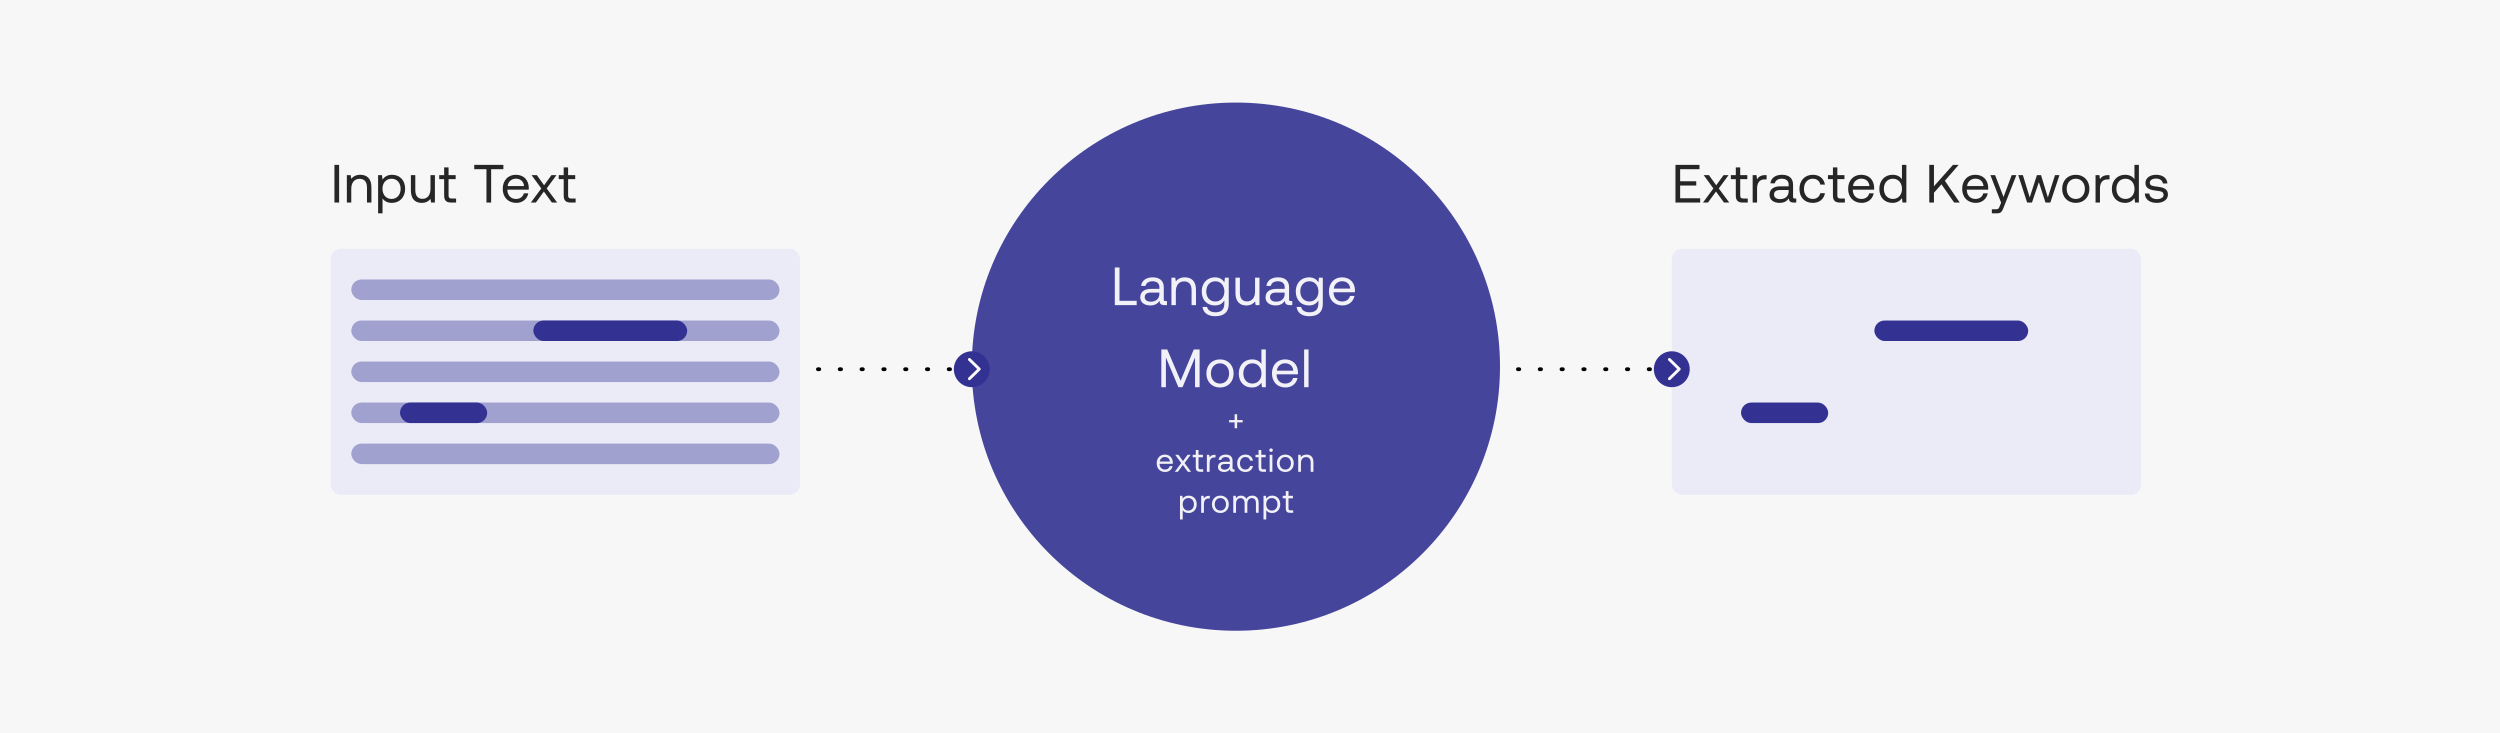 <svg width="975" height="286" viewBox="0 0 975 286" fill="none" xmlns="http://www.w3.org/2000/svg">
<rect width="975" height="286" fill="#F7F7F7"/>
<circle cx="482" cy="143" r="103" fill="#333293" fill-opacity="0.9"/>
<path d="M443.303 119V117.32H436.604V104.3H434.777V119H443.303ZM454.568 117.425C454.085 117.425 453.875 117.278 453.875 116.711V112.028C453.875 109.529 452.3 108.164 449.57 108.164C446.987 108.164 445.286 109.403 445.034 111.503H446.756C446.966 110.411 447.974 109.697 449.486 109.697C451.166 109.697 452.153 110.537 452.153 111.923V112.658H449.003C446.189 112.658 444.698 113.855 444.698 115.997C444.698 117.95 446.294 119.126 448.646 119.126C450.494 119.126 451.565 118.307 452.237 117.341C452.258 118.391 452.741 119 454.169 119H455.114V117.425H454.568ZM452.153 114.632C452.153 116.417 450.914 117.656 448.772 117.656C447.344 117.656 446.441 116.942 446.441 115.892C446.441 114.674 447.302 114.107 448.835 114.107H452.153V114.632ZM462.107 108.164C460.301 108.164 459.209 108.92 458.579 109.739L458.348 108.29H456.857V119H458.579V113.645C458.579 111.23 459.797 109.739 461.813 109.739C463.682 109.739 464.711 110.915 464.711 113.141V119H466.433V113.036C466.433 109.487 464.522 108.164 462.107 108.164ZM477.491 110.138C476.819 108.941 475.622 108.164 473.816 108.164C470.855 108.164 468.671 110.369 468.671 113.645C468.671 117.131 470.855 119.126 473.816 119.126C475.622 119.126 476.777 118.37 477.491 117.152V118.412C477.491 120.743 476.273 121.793 474.026 121.793C472.241 121.793 471.044 121.037 470.75 119.693H468.986C469.259 122.045 471.17 123.326 473.9 123.326C477.575 123.326 479.213 121.562 479.213 118.475V108.29H477.722L477.491 110.138ZM473.984 117.593C471.863 117.593 470.435 115.976 470.435 113.645C470.435 111.314 471.863 109.697 473.984 109.697C476.084 109.697 477.512 111.335 477.512 113.687C477.512 115.976 476.084 117.593 473.984 117.593ZM489.476 113.645C489.476 116.06 488.3 117.551 486.347 117.551C484.562 117.551 483.554 116.375 483.554 114.149V108.29H481.832V114.254C481.832 117.803 483.701 119.126 486.053 119.126C487.817 119.126 488.846 118.37 489.476 117.572L489.707 119H491.198V108.29H489.476V113.645ZM503.436 117.425C502.953 117.425 502.743 117.278 502.743 116.711V112.028C502.743 109.529 501.168 108.164 498.438 108.164C495.855 108.164 494.154 109.403 493.902 111.503H495.624C495.834 110.411 496.842 109.697 498.354 109.697C500.034 109.697 501.021 110.537 501.021 111.923V112.658H497.871C495.057 112.658 493.566 113.855 493.566 115.997C493.566 117.95 495.162 119.126 497.514 119.126C499.362 119.126 500.433 118.307 501.105 117.341C501.126 118.391 501.609 119 503.037 119H503.982V117.425H503.436ZM501.021 114.632C501.021 116.417 499.782 117.656 497.64 117.656C496.212 117.656 495.309 116.942 495.309 115.892C495.309 114.674 496.17 114.107 497.703 114.107H501.021V114.632ZM514.168 110.138C513.496 108.941 512.299 108.164 510.493 108.164C507.532 108.164 505.348 110.369 505.348 113.645C505.348 117.131 507.532 119.126 510.493 119.126C512.299 119.126 513.454 118.37 514.168 117.152V118.412C514.168 120.743 512.95 121.793 510.703 121.793C508.918 121.793 507.721 121.037 507.427 119.693H505.663C505.936 122.045 507.847 123.326 510.577 123.326C514.252 123.326 515.89 121.562 515.89 118.475V108.29H514.399L514.168 110.138ZM510.661 117.593C508.54 117.593 507.112 115.976 507.112 113.645C507.112 111.314 508.54 109.697 510.661 109.697C512.761 109.697 514.189 111.335 514.189 113.687C514.189 115.976 512.761 117.593 510.661 117.593ZM523.591 119.126C526.069 119.126 527.833 117.551 528.253 115.409H526.51C526.153 116.795 524.977 117.593 523.465 117.593C521.428 117.593 520.147 116.165 520.084 114.128V113.981H528.4C528.421 113.729 528.442 113.477 528.442 113.246C528.358 110.075 526.384 108.164 523.36 108.164C520.336 108.164 518.278 110.39 518.278 113.645C518.278 116.921 520.378 119.126 523.591 119.126ZM520.189 112.553C520.357 110.81 521.806 109.676 523.381 109.676C525.166 109.676 526.426 110.705 526.594 112.553H520.189ZM452.916 151H454.701V139.408L459.573 151H461.19L466.062 139.408V151H467.847V136.3H465.579L460.434 148.501L455.226 136.3H452.916V151ZM475.799 151.126C478.928 151.126 481.112 148.9 481.112 145.645C481.112 142.39 478.928 140.164 475.799 140.164C472.67 140.164 470.486 142.39 470.486 145.645C470.486 148.9 472.67 151.126 475.799 151.126ZM475.799 149.593C473.678 149.593 472.25 147.934 472.25 145.645C472.25 143.356 473.678 141.697 475.799 141.697C477.92 141.697 479.348 143.356 479.348 145.645C479.348 147.934 477.92 149.593 475.799 149.593ZM491.949 141.928C491.298 140.899 490.08 140.164 488.274 140.164C485.313 140.164 483.129 142.369 483.129 145.645C483.129 149.131 485.313 151.126 488.274 151.126C490.08 151.126 491.235 150.265 491.949 149.278L492.18 151H493.671V136.3H491.949V141.928ZM488.442 149.593C486.321 149.593 484.893 147.976 484.893 145.645C484.893 143.314 486.321 141.697 488.442 141.697C490.542 141.697 491.97 143.335 491.97 145.687C491.97 147.976 490.542 149.593 488.442 149.593ZM501.371 151.126C503.849 151.126 505.613 149.551 506.033 147.409H504.29C503.933 148.795 502.757 149.593 501.245 149.593C499.208 149.593 497.927 148.165 497.864 146.128V145.981H506.18C506.201 145.729 506.222 145.477 506.222 145.246C506.138 142.075 504.164 140.164 501.14 140.164C498.116 140.164 496.058 142.39 496.058 145.645C496.058 148.921 498.158 151.126 501.371 151.126ZM497.969 144.553C498.137 142.81 499.586 141.676 501.161 141.676C502.946 141.676 504.206 142.705 504.374 144.553H497.969ZM508.607 151H510.329V136.3H508.607V151Z" fill="#F1F1F7"/>
<path d="M454.403 184.078C455.937 184.078 457.029 183.103 457.289 181.777H456.21C455.989 182.635 455.261 183.129 454.325 183.129C453.064 183.129 452.271 182.245 452.232 180.984V180.893H457.38C457.393 180.737 457.406 180.581 457.406 180.438C457.354 178.475 456.132 177.292 454.26 177.292C452.388 177.292 451.114 178.67 451.114 180.685C451.114 182.713 452.414 184.078 454.403 184.078ZM452.297 180.009C452.401 178.93 453.298 178.228 454.273 178.228C455.378 178.228 456.158 178.865 456.262 180.009H452.297ZM458.161 184H459.37L461.307 181.335L463.244 184H464.518L461.983 180.594L464.349 177.37H463.14L461.359 179.827L459.604 177.37H458.33L460.683 180.594L458.161 184ZM466.351 182.271C466.351 183.441 466.806 184 468.08 184H469.237V183.025H468.184C467.612 183.025 467.417 182.817 467.417 182.258V178.345H469.133V177.37H467.417V175.511H466.351V177.37H465.155V178.345H466.351V182.271ZM473.749 177.37C472.566 177.37 472.059 177.864 471.747 178.371L471.604 177.37H470.681V184H471.747V180.62C471.747 179.567 472.124 178.41 473.515 178.41H474.048V177.37H473.749ZM481.127 183.025C480.828 183.025 480.698 182.934 480.698 182.583V179.684C480.698 178.137 479.723 177.292 478.033 177.292C476.434 177.292 475.381 178.059 475.225 179.359H476.291C476.421 178.683 477.045 178.241 477.981 178.241C479.021 178.241 479.632 178.761 479.632 179.619V180.074H477.682C475.94 180.074 475.017 180.815 475.017 182.141C475.017 183.35 476.005 184.078 477.461 184.078C478.605 184.078 479.268 183.571 479.684 182.973C479.697 183.623 479.996 184 480.88 184H481.465V183.025H481.127ZM479.632 181.296C479.632 182.401 478.865 183.168 477.539 183.168C476.655 183.168 476.096 182.726 476.096 182.076C476.096 181.322 476.629 180.971 477.578 180.971H479.632V181.296ZM485.705 184.078C487.317 184.078 488.396 183.168 488.656 181.738H487.525C487.317 182.583 486.667 183.129 485.718 183.129C484.444 183.129 483.586 182.141 483.586 180.698C483.586 179.255 484.444 178.241 485.718 178.241C486.693 178.241 487.343 178.774 487.538 179.658H488.656C488.383 178.202 487.356 177.292 485.731 177.292C483.807 177.292 482.494 178.67 482.494 180.698C482.494 182.765 483.768 184.078 485.705 184.078ZM490.839 182.271C490.839 183.441 491.294 184 492.568 184H493.725V183.025H492.672C492.1 183.025 491.905 182.817 491.905 182.258V178.345H493.621V177.37H491.905V175.511H490.839V177.37H489.643V178.345H490.839V182.271ZM495.714 176.252C496.104 176.252 496.403 175.966 496.403 175.563C496.403 175.16 496.104 174.874 495.714 174.874C495.324 174.874 495.025 175.16 495.025 175.563C495.025 175.966 495.324 176.252 495.714 176.252ZM495.168 184H496.234V177.37H495.168V184ZM501.27 184.078C503.207 184.078 504.559 182.7 504.559 180.685C504.559 178.67 503.207 177.292 501.27 177.292C499.333 177.292 497.981 178.67 497.981 180.685C497.981 182.7 499.333 184.078 501.27 184.078ZM501.27 183.129C499.957 183.129 499.073 182.102 499.073 180.685C499.073 179.268 499.957 178.241 501.27 178.241C502.583 178.241 503.467 179.268 503.467 180.685C503.467 182.102 502.583 183.129 501.27 183.129ZM509.551 177.292C508.433 177.292 507.757 177.76 507.367 178.267L507.224 177.37H506.301V184H507.367V180.685C507.367 179.19 508.121 178.267 509.369 178.267C510.526 178.267 511.163 178.995 511.163 180.373V184H512.229V180.308C512.229 178.111 511.046 177.292 509.551 177.292ZM463.536 193.292C462.418 193.292 461.703 193.825 461.261 194.436L461.118 193.37H460.195V202.6H461.261V198.986C461.664 199.623 462.418 200.078 463.536 200.078C465.369 200.078 466.721 198.713 466.721 196.685C466.721 194.527 465.369 193.292 463.536 193.292ZM463.432 199.129C462.132 199.129 461.248 198.115 461.248 196.659C461.248 195.242 462.132 194.241 463.432 194.241C464.745 194.241 465.629 195.242 465.629 196.685C465.629 198.128 464.745 199.129 463.432 199.129ZM471.527 193.37C470.344 193.37 469.837 193.864 469.525 194.371L469.382 193.37H468.459V200H469.525V196.62C469.525 195.567 469.902 194.41 471.293 194.41H471.826V193.37H471.527ZM475.944 200.078C477.881 200.078 479.233 198.7 479.233 196.685C479.233 194.67 477.881 193.292 475.944 193.292C474.007 193.292 472.655 194.67 472.655 196.685C472.655 198.7 474.007 200.078 475.944 200.078ZM475.944 199.129C474.631 199.129 473.747 198.102 473.747 196.685C473.747 195.268 474.631 194.241 475.944 194.241C477.257 194.241 478.141 195.268 478.141 196.685C478.141 198.102 477.257 199.129 475.944 199.129ZM488.373 193.292C487.19 193.292 486.475 193.838 486.072 194.553C485.695 193.708 484.902 193.292 483.979 193.292C482.952 193.292 482.393 193.799 482.042 194.28L481.899 193.37H480.976V200H482.042V196.503C482.042 195.177 482.705 194.267 483.797 194.267C484.811 194.267 485.396 194.943 485.396 196.243V200H486.462V196.451C486.462 195.099 487.138 194.267 488.243 194.267C489.244 194.267 489.816 194.943 489.816 196.243V200H490.882V196.178C490.882 194.085 489.751 193.292 488.373 193.292ZM496.11 193.292C494.992 193.292 494.277 193.825 493.835 194.436L493.692 193.37H492.769V202.6H493.835V198.986C494.238 199.623 494.992 200.078 496.11 200.078C497.943 200.078 499.295 198.713 499.295 196.685C499.295 194.527 497.943 193.292 496.11 193.292ZM496.006 199.129C494.706 199.129 493.822 198.115 493.822 196.659C493.822 195.242 494.706 194.241 496.006 194.241C497.319 194.241 498.203 195.242 498.203 196.685C498.203 198.128 497.319 199.129 496.006 199.129ZM501.451 198.271C501.451 199.441 501.906 200 503.18 200H504.337V199.025H503.284C502.712 199.025 502.517 198.817 502.517 198.258V194.345H504.233V193.37H502.517V191.511H501.451V193.37H500.255V194.345H501.451V198.271Z" fill="#F1F1F7"/>
<path d="M481.503 163.827H479.345V164.724H481.503V167.012H482.478V164.724H484.649V163.827H482.478V161.552H481.503V163.827Z" fill="#F1F1F7"/>
<path d="M130.428 79H132.255V64.3H130.428V79ZM140.522 68.164C138.716 68.164 137.624 68.92 136.994 69.739L136.763 68.29H135.272V79H136.994V73.645C136.994 71.23 138.212 69.739 140.228 69.739C142.097 69.739 143.126 70.915 143.126 73.141V79H144.848V73.036C144.848 69.487 142.937 68.164 140.522 68.164ZM152.86 68.164C151.054 68.164 149.899 69.025 149.185 70.012L148.954 68.29H147.463V83.2H149.185V77.362C149.836 78.391 151.054 79.126 152.86 79.126C155.821 79.126 158.005 76.921 158.005 73.645C158.005 70.159 155.821 68.164 152.86 68.164ZM152.692 77.593C150.592 77.593 149.164 75.955 149.164 73.603C149.164 71.314 150.592 69.697 152.692 69.697C154.813 69.697 156.241 71.314 156.241 73.645C156.241 75.976 154.813 77.593 152.692 77.593ZM167.89 73.645C167.89 76.06 166.714 77.551 164.761 77.551C162.976 77.551 161.968 76.375 161.968 74.149V68.29H160.246V74.254C160.246 77.803 162.115 79.126 164.467 79.126C166.231 79.126 167.26 78.37 167.89 77.572L168.121 79H169.612V68.29H167.89V73.645ZM173.218 76.207C173.218 78.097 173.953 79 176.011 79H177.88V77.425H176.179C175.255 77.425 174.94 77.089 174.94 76.186V69.865H177.712V68.29H174.94V65.287H173.218V68.29H171.286V69.865H173.218V76.207ZM184.953 65.98H189.72V79H191.547V65.98H196.314V64.3H184.953V65.98ZM201.379 79.126C203.857 79.126 205.621 77.551 206.041 75.409H204.298C203.941 76.795 202.765 77.593 201.253 77.593C199.216 77.593 197.935 76.165 197.872 74.128V73.981H206.188C206.209 73.729 206.23 73.477 206.23 73.246C206.146 70.075 204.172 68.164 201.148 68.164C198.124 68.164 196.066 70.39 196.066 73.645C196.066 76.921 198.166 79.126 201.379 79.126ZM197.977 72.553C198.145 70.81 199.594 69.676 201.169 69.676C202.954 69.676 204.214 70.705 204.382 72.553H197.977ZM207.03 79H208.983L212.112 74.695L215.241 79H217.299L213.204 73.498L217.026 68.29H215.073L212.196 72.259L209.361 68.29H207.303L211.104 73.498L207.03 79ZM219.841 76.207C219.841 78.097 220.576 79 222.634 79H224.503V77.425H222.802C221.878 77.425 221.563 77.089 221.563 76.186V69.865H224.335V68.29H221.563V65.287H219.841V68.29H217.909V69.865H219.841V76.207Z" fill="#262626"/>
<rect x="129" y="97" width="183" height="96" rx="4" fill="#EBEBF8"/>
<rect x="137" y="109" width="167" height="8" rx="4" fill="#333293" fill-opacity="0.4"/>
<rect x="137" y="125" width="167" height="8" rx="4" fill="#333293" fill-opacity="0.4"/>
<rect x="137" y="141" width="167" height="8" rx="4" fill="#333293" fill-opacity="0.4"/>
<rect x="137" y="157" width="167" height="8" rx="4" fill="#333293" fill-opacity="0.4"/>
<rect x="137" y="173" width="167" height="8" rx="4" fill="#333293" fill-opacity="0.4"/>
<rect x="208" y="125" width="60" height="8" rx="4" fill="#333293"/>
<rect x="156" y="157" width="34" height="8" rx="4" fill="#333293"/>
<rect x="652" y="97" width="183" height="96" rx="4" fill="#EBEBF8"/>
<rect x="731" y="125" width="60" height="8" rx="4" fill="#333293"/>
<rect x="679" y="157" width="34" height="8" rx="4" fill="#333293"/>
<path d="M653.428 79H663.067V77.32H655.255V72.364H661.534V70.684H655.255V65.98H662.794V64.3H653.428V79ZM664.151 79H666.104L669.233 74.695L672.362 79H674.42L670.325 73.498L674.147 68.29H672.194L669.317 72.259L666.482 68.29H664.424L668.225 73.498L664.151 79ZM676.962 76.207C676.962 78.097 677.697 79 679.755 79H681.624V77.425H679.923C678.999 77.425 678.684 77.089 678.684 76.186V69.865H681.456V68.29H678.684V65.287H676.962V68.29H675.03V69.865H676.962V76.207ZM688.493 68.29C686.582 68.29 685.763 69.088 685.259 69.907L685.028 68.29H683.537V79H685.259V73.54C685.259 71.839 685.868 69.97 688.115 69.97H688.976V68.29H688.493ZM699.99 77.425C699.507 77.425 699.297 77.278 699.297 76.711V72.028C699.297 69.529 697.722 68.164 694.992 68.164C692.409 68.164 690.708 69.403 690.456 71.503H692.178C692.388 70.411 693.396 69.697 694.908 69.697C696.588 69.697 697.575 70.537 697.575 71.923V72.658H694.425C691.611 72.658 690.12 73.855 690.12 75.997C690.12 77.95 691.716 79.126 694.068 79.126C695.916 79.126 696.987 78.307 697.659 77.341C697.68 78.391 698.163 79 699.591 79H700.536V77.425H699.99ZM697.575 74.632C697.575 76.417 696.336 77.656 694.194 77.656C692.766 77.656 691.863 76.942 691.863 75.892C691.863 74.674 692.724 74.107 694.257 74.107H697.575V74.632ZM706.966 79.126C709.57 79.126 711.313 77.656 711.733 75.346H709.906C709.57 76.711 708.52 77.593 706.987 77.593C704.929 77.593 703.543 75.997 703.543 73.666C703.543 71.335 704.929 69.697 706.987 69.697C708.562 69.697 709.612 70.558 709.927 71.986H711.733C711.292 69.634 709.633 68.164 707.008 68.164C703.9 68.164 701.779 70.39 701.779 73.666C701.779 77.005 703.837 79.126 706.966 79.126ZM714.839 76.207C714.839 78.097 715.574 79 717.632 79H719.501V77.425H717.8C716.876 77.425 716.561 77.089 716.561 76.186V69.865H719.333V68.29H716.561V65.287H714.839V68.29H712.907V69.865H714.839V76.207ZM726.081 79.126C728.559 79.126 730.323 77.551 730.743 75.409H729C728.643 76.795 727.467 77.593 725.955 77.593C723.918 77.593 722.637 76.165 722.574 74.128V73.981H730.89C730.911 73.729 730.932 73.477 730.932 73.246C730.848 70.075 728.874 68.164 725.85 68.164C722.826 68.164 720.768 70.39 720.768 73.645C720.768 76.921 722.868 79.126 726.081 79.126ZM722.679 72.553C722.847 70.81 724.296 69.676 725.871 69.676C727.656 69.676 728.916 70.705 729.084 72.553H722.679ZM741.759 69.928C741.108 68.899 739.89 68.164 738.084 68.164C735.123 68.164 732.939 70.369 732.939 73.645C732.939 77.131 735.123 79.126 738.084 79.126C739.89 79.126 741.045 78.265 741.759 77.278L741.99 79H743.481V64.3H741.759V69.928ZM738.252 77.593C736.131 77.593 734.703 75.976 734.703 73.645C734.703 71.314 736.131 69.697 738.252 69.697C740.352 69.697 741.78 71.335 741.78 73.687C741.78 75.976 740.352 77.593 738.252 77.593ZM752.415 79H754.242V75.178L757.161 71.881L762.117 79H764.301L758.505 70.495L763.881 64.3H761.655L754.242 72.637V64.3H752.415V79ZM770.561 79.126C773.039 79.126 774.803 77.551 775.223 75.409H773.48C773.123 76.795 771.947 77.593 770.435 77.593C768.398 77.593 767.117 76.165 767.054 74.128V73.981H775.37C775.391 73.729 775.412 73.477 775.412 73.246C775.328 70.075 773.354 68.164 770.33 68.164C767.306 68.164 765.248 70.39 765.248 73.645C765.248 76.921 767.348 79.126 770.561 79.126ZM767.159 72.553C767.327 70.81 768.776 69.676 770.351 69.676C772.136 69.676 773.396 70.705 773.564 72.553H767.159ZM780.433 79.063L779.908 80.365C779.509 81.373 779.341 81.625 778.354 81.625H776.821V83.2H778.879C780.391 83.2 780.79 82.528 781.462 80.806L786.397 68.29H784.57L781.378 76.837L778.081 68.29H776.254L780.433 79.063ZM790.579 79H792.469L795.157 71.041L797.74 79H799.63L803.2 68.29H801.457L798.664 77.005L795.997 68.29H794.401L791.587 77.005L788.92 68.29H787.114L790.579 79ZM809.555 79.126C812.684 79.126 814.868 76.9 814.868 73.645C814.868 70.39 812.684 68.164 809.555 68.164C806.426 68.164 804.242 70.39 804.242 73.645C804.242 76.9 806.426 79.126 809.555 79.126ZM809.555 77.593C807.434 77.593 806.006 75.934 806.006 73.645C806.006 71.356 807.434 69.697 809.555 69.697C811.676 69.697 813.104 71.356 813.104 73.645C813.104 75.934 811.676 77.593 809.555 77.593ZM822.219 68.29C820.308 68.29 819.489 69.088 818.985 69.907L818.754 68.29H817.263V79H818.985V73.54C818.985 71.839 819.594 69.97 821.841 69.97H822.702V68.29H822.219ZM832.442 69.928C831.791 68.899 830.573 68.164 828.767 68.164C825.806 68.164 823.622 70.369 823.622 73.645C823.622 77.131 825.806 79.126 828.767 79.126C830.573 79.126 831.728 78.265 832.442 77.278L832.673 79H834.164V64.3H832.442V69.928ZM828.935 77.593C826.814 77.593 825.386 75.976 825.386 73.645C825.386 71.314 826.814 69.697 828.935 69.697C831.035 69.697 832.463 71.335 832.463 73.687C832.463 75.976 831.035 77.593 828.935 77.593ZM836.488 75.472C836.53 77.824 838.441 79.126 841.213 79.126C843.586 79.126 845.497 77.887 845.497 75.892C845.497 73.519 843.544 73.057 841.108 72.763C839.554 72.574 838.42 72.427 838.42 71.251C838.42 70.264 839.428 69.634 840.919 69.634C842.389 69.634 843.397 70.453 843.523 71.545H845.287C845.119 69.319 843.355 68.185 840.919 68.164C838.504 68.143 836.719 69.424 836.719 71.377C836.719 73.603 838.63 74.086 841.024 74.38C842.62 74.569 843.796 74.674 843.796 76.018C843.796 77.005 842.725 77.656 841.213 77.656C839.428 77.656 838.315 76.732 838.252 75.472H836.488Z" fill="#262626"/>
<path d="M379 144H318" stroke="black" stroke-width="1.5" stroke-linecap="round" stroke-dasharray="0.5 8"/>
<path d="M385.5 144C385.5 147.59 382.59 150.5 379 150.5C375.41 150.5 372.5 147.59 372.5 144C372.5 140.41 375.41 137.5 379 137.5C382.59 137.5 385.5 140.41 385.5 144Z" fill="#333293" stroke="#333293"/>
<path d="M652 144H591" stroke="black" stroke-width="1.5" stroke-linecap="round" stroke-dasharray="0.5 8"/>
<path d="M658.5 144C658.5 147.59 655.59 150.5 652 150.5C648.41 150.5 645.5 147.59 645.5 144C645.5 140.41 648.41 137.5 652 137.5C655.59 137.5 658.5 140.41 658.5 144Z" fill="#333293" stroke="#333293"/>
<path d="M655.471 143.946C655.471 143.862 655.454 143.784 655.422 143.712C655.389 143.64 655.34 143.572 655.275 143.507L651.472 139.786C651.364 139.679 651.231 139.625 651.071 139.625C650.967 139.625 650.871 139.651 650.783 139.703C650.695 139.752 650.625 139.819 650.573 139.903C650.524 139.988 650.5 140.084 650.5 140.191C650.5 140.344 650.559 140.481 650.676 140.602L654.104 143.946L650.676 147.291C650.559 147.411 650.5 147.55 650.5 147.706C650.5 147.81 650.524 147.905 650.573 147.989C650.625 148.077 650.695 148.146 650.783 148.194C650.871 148.246 650.967 148.272 651.071 148.272C651.231 148.272 651.364 148.217 651.472 148.106L655.275 144.386C655.34 144.321 655.389 144.252 655.422 144.181C655.454 144.109 655.471 144.031 655.471 143.946Z" fill="#FBFBFB"/>
<path d="M382.471 143.946C382.471 143.862 382.454 143.784 382.422 143.712C382.389 143.64 382.34 143.572 382.275 143.507L378.472 139.786C378.364 139.679 378.231 139.625 378.071 139.625C377.967 139.625 377.871 139.651 377.783 139.703C377.695 139.752 377.625 139.819 377.573 139.903C377.524 139.988 377.5 140.084 377.5 140.191C377.5 140.344 377.559 140.481 377.676 140.602L381.104 143.946L377.676 147.291C377.559 147.411 377.5 147.55 377.5 147.706C377.5 147.81 377.524 147.905 377.573 147.989C377.625 148.077 377.695 148.146 377.783 148.194C377.871 148.246 377.967 148.272 378.071 148.272C378.231 148.272 378.364 148.217 378.472 148.106L382.275 144.386C382.34 144.321 382.389 144.252 382.422 144.181C382.454 144.109 382.471 144.031 382.471 143.946Z" fill="#FBFBFB"/>
</svg>
